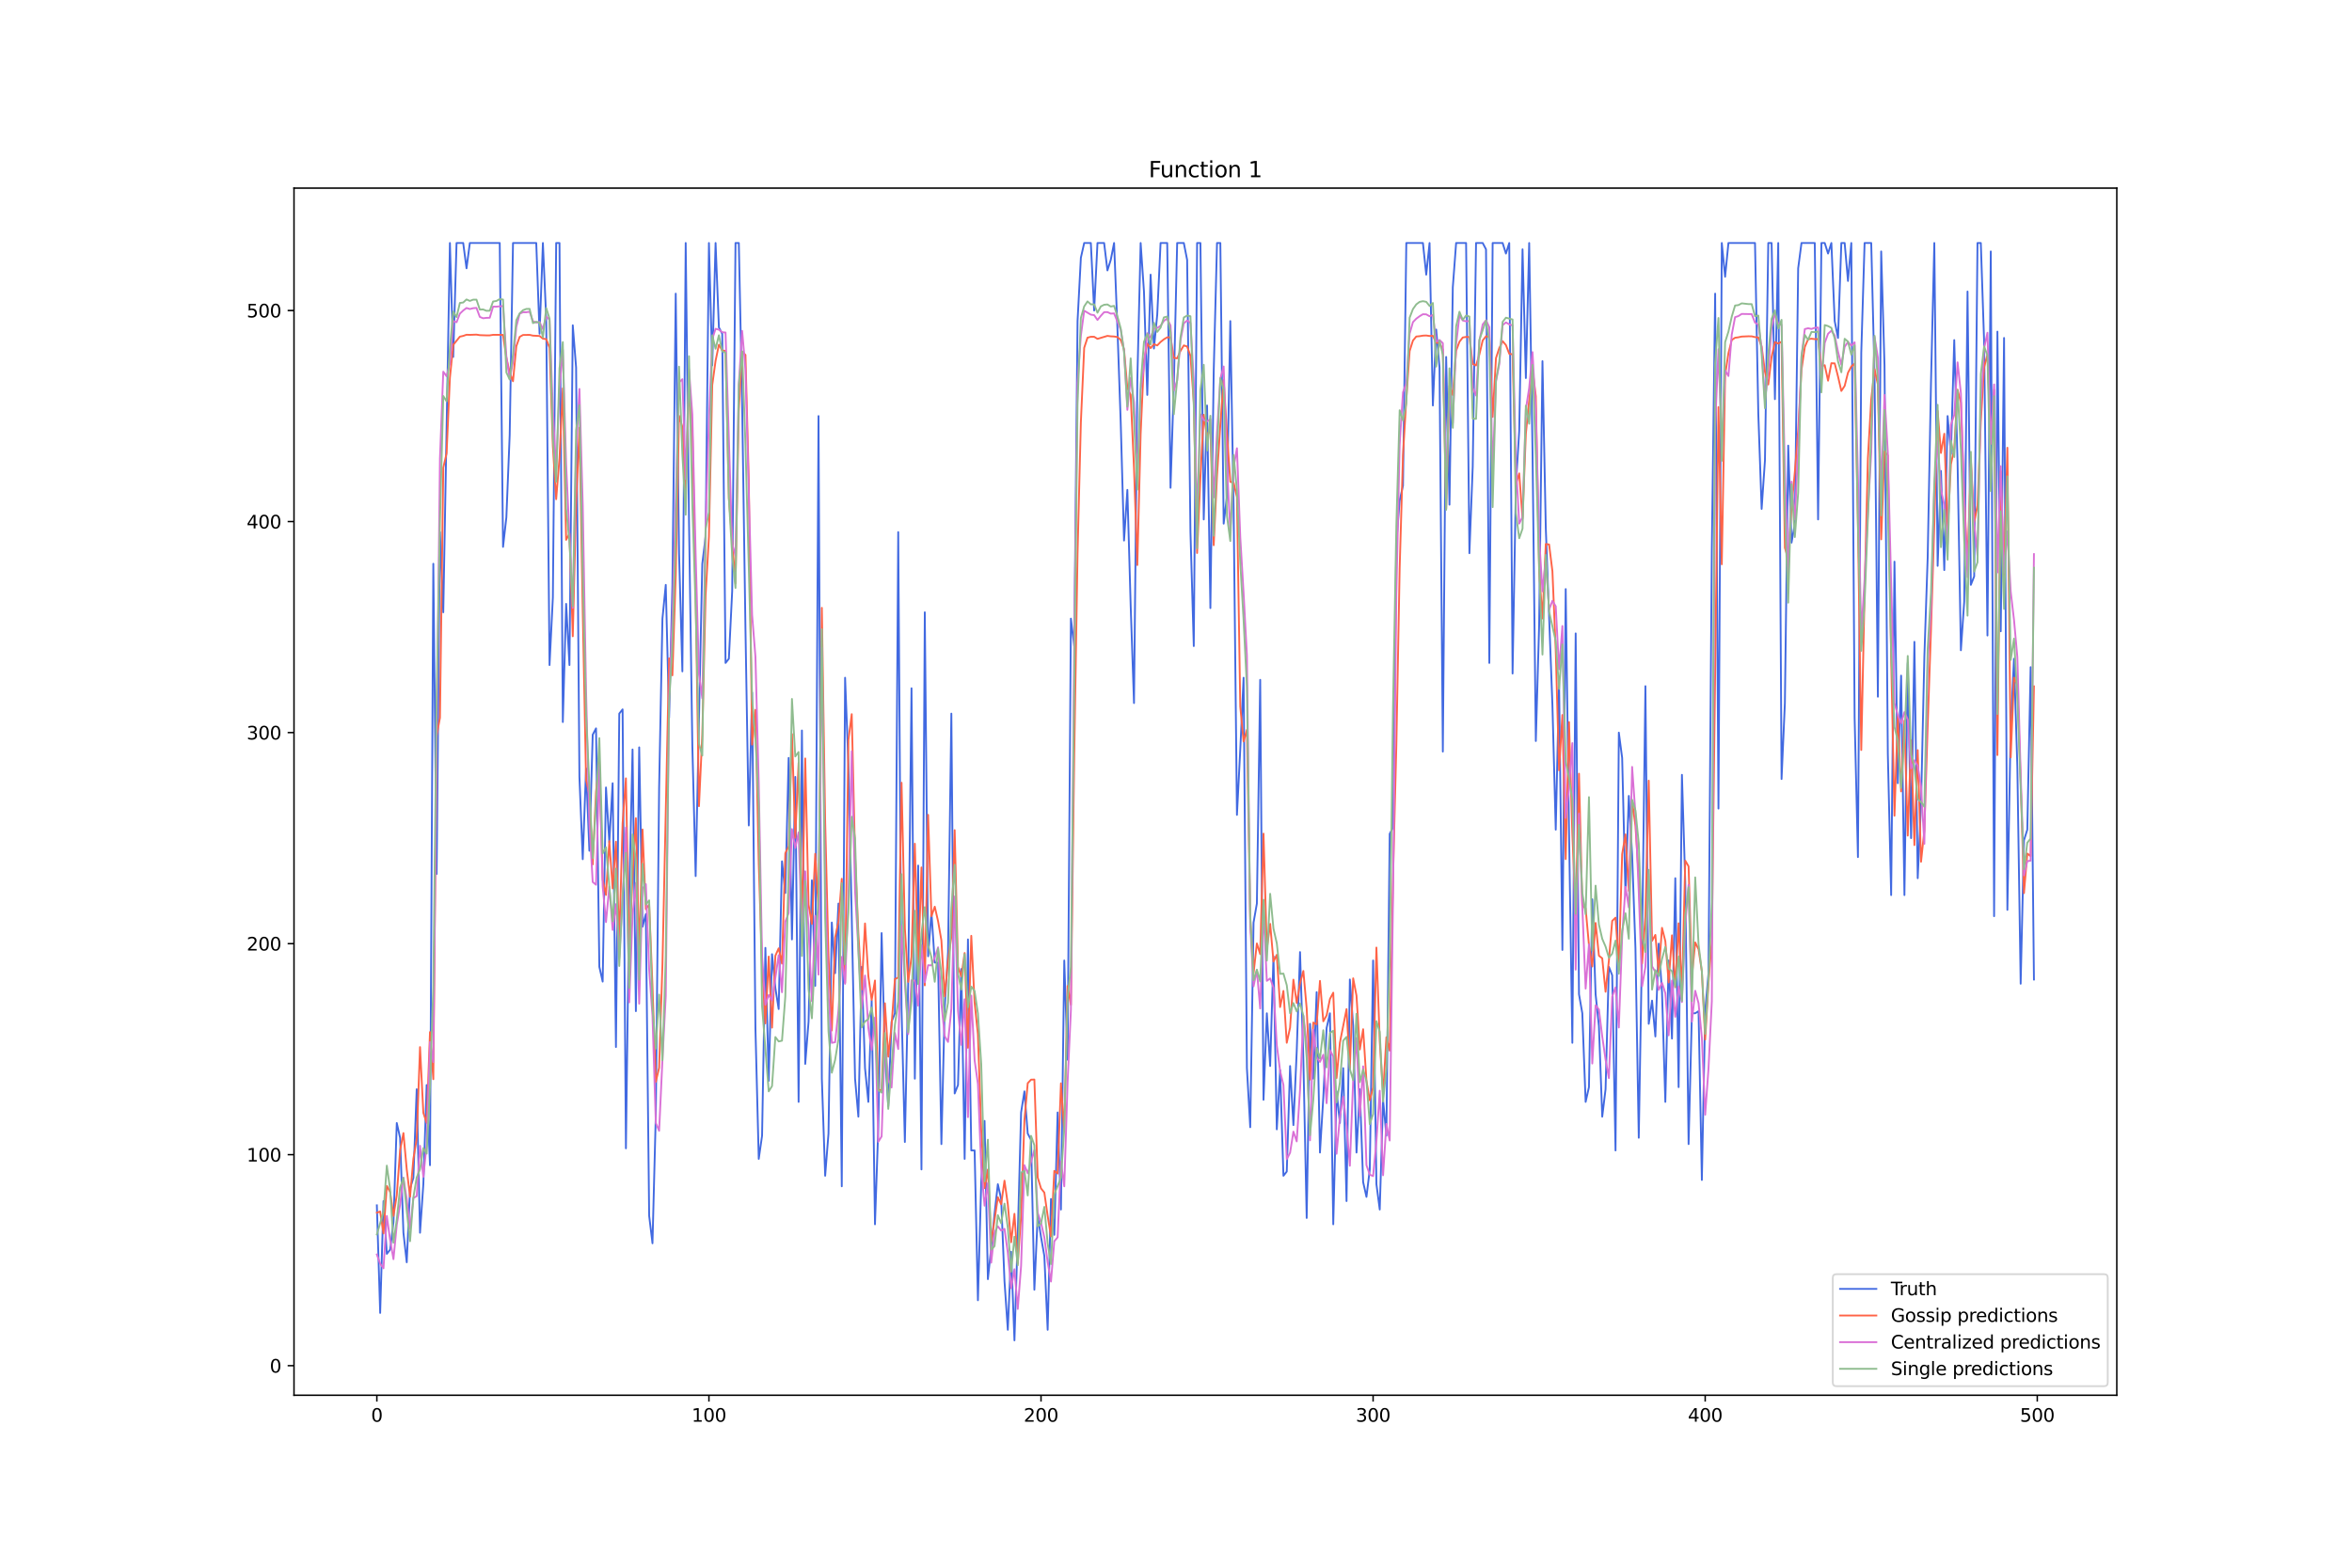 <?xml version="1.0" encoding="utf-8" standalone="no"?>
<!DOCTYPE svg PUBLIC "-//W3C//DTD SVG 1.1//EN"
  "http://www.w3.org/Graphics/SVG/1.1/DTD/svg11.dtd">
<svg xmlns:xlink="http://www.w3.org/1999/xlink" width="1296pt" height="864pt" viewBox="0 0 1296 864" xmlns="http://www.w3.org/2000/svg" version="1.1">
 <defs>
  <style type="text/css">*{stroke-linejoin: round; stroke-linecap: butt}</style>
 </defs>
 <g id="figure_1">
  <g id="patch_1">
   <path d="M 0 864 
L 1296 864 
L 1296 0 
L 0 0 
z
" style="fill: #ffffff"/>
  </g>
  <g id="axes_1">
   <g id="patch_2">
    <path d="M 162 768.96 
L 1166.4 768.96 
L 1166.4 103.68 
L 162 103.68 
z
" style="fill: #ffffff"/>
   </g>
   <g id="matplotlib.axis_1">
    <g id="xtick_1">
     <g id="line2d_1">
      <defs>
       <path id="m525e75e55e" d="M 0 0 
L 0 3.5 
" style="stroke: #000000; stroke-width: 0.8"/>
      </defs>
      <g>
       <use xlink:href="#m525e75e55e" x="207.655" y="768.96" style="stroke: #000000; stroke-width: 0.8"/>
      </g>
     </g>
     <g id="text_1">
      <!-- 0 -->
      <g transform="translate(204.473 783.558) scale(0.1 -0.1)">
       <defs>
        <path id="DejaVuSans-30" d="M 2034 4250 
Q 1547 4250 1301 3770 
Q 1056 3291 1056 2328 
Q 1056 1369 1301 889 
Q 1547 409 2034 409 
Q 2525 409 2770 889 
Q 3016 1369 3016 2328 
Q 3016 3291 2770 3770 
Q 2525 4250 2034 4250 
z
M 2034 4750 
Q 2819 4750 3233 4129 
Q 3647 3509 3647 2328 
Q 3647 1150 3233 529 
Q 2819 -91 2034 -91 
Q 1250 -91 836 529 
Q 422 1150 422 2328 
Q 422 3509 836 4129 
Q 1250 4750 2034 4750 
z
" transform="scale(0.016)"/>
       </defs>
       <use xlink:href="#DejaVuSans-30"/>
      </g>
     </g>
    </g>
    <g id="xtick_2">
     <g id="line2d_2">
      <g>
       <use xlink:href="#m525e75e55e" x="390.639" y="768.96" style="stroke: #000000; stroke-width: 0.8"/>
      </g>
     </g>
     <g id="text_2">
      <!-- 100 -->
      <g transform="translate(381.095 783.558) scale(0.1 -0.1)">
       <defs>
        <path id="DejaVuSans-31" d="M 794 531 
L 1825 531 
L 1825 4091 
L 703 3866 
L 703 4441 
L 1819 4666 
L 2450 4666 
L 2450 531 
L 3481 531 
L 3481 0 
L 794 0 
L 794 531 
z
" transform="scale(0.016)"/>
       </defs>
       <use xlink:href="#DejaVuSans-31"/>
       <use xlink:href="#DejaVuSans-30" x="63.623"/>
       <use xlink:href="#DejaVuSans-30" x="127.246"/>
      </g>
     </g>
    </g>
    <g id="xtick_3">
     <g id="line2d_3">
      <g>
       <use xlink:href="#m525e75e55e" x="573.623" y="768.96" style="stroke: #000000; stroke-width: 0.8"/>
      </g>
     </g>
     <g id="text_3">
      <!-- 200 -->
      <g transform="translate(564.079 783.558) scale(0.1 -0.1)">
       <defs>
        <path id="DejaVuSans-32" d="M 1228 531 
L 3431 531 
L 3431 0 
L 469 0 
L 469 531 
Q 828 903 1448 1529 
Q 2069 2156 2228 2338 
Q 2531 2678 2651 2914 
Q 2772 3150 2772 3378 
Q 2772 3750 2511 3984 
Q 2250 4219 1831 4219 
Q 1534 4219 1204 4116 
Q 875 4013 500 3803 
L 500 4441 
Q 881 4594 1212 4672 
Q 1544 4750 1819 4750 
Q 2544 4750 2975 4387 
Q 3406 4025 3406 3419 
Q 3406 3131 3298 2873 
Q 3191 2616 2906 2266 
Q 2828 2175 2409 1742 
Q 1991 1309 1228 531 
z
" transform="scale(0.016)"/>
       </defs>
       <use xlink:href="#DejaVuSans-32"/>
       <use xlink:href="#DejaVuSans-30" x="63.623"/>
       <use xlink:href="#DejaVuSans-30" x="127.246"/>
      </g>
     </g>
    </g>
    <g id="xtick_4">
     <g id="line2d_4">
      <g>
       <use xlink:href="#m525e75e55e" x="756.607" y="768.96" style="stroke: #000000; stroke-width: 0.8"/>
      </g>
     </g>
     <g id="text_4">
      <!-- 300 -->
      <g transform="translate(747.063 783.558) scale(0.1 -0.1)">
       <defs>
        <path id="DejaVuSans-33" d="M 2597 2516 
Q 3050 2419 3304 2112 
Q 3559 1806 3559 1356 
Q 3559 666 3084 287 
Q 2609 -91 1734 -91 
Q 1441 -91 1130 -33 
Q 819 25 488 141 
L 488 750 
Q 750 597 1062 519 
Q 1375 441 1716 441 
Q 2309 441 2620 675 
Q 2931 909 2931 1356 
Q 2931 1769 2642 2001 
Q 2353 2234 1838 2234 
L 1294 2234 
L 1294 2753 
L 1863 2753 
Q 2328 2753 2575 2939 
Q 2822 3125 2822 3475 
Q 2822 3834 2567 4026 
Q 2313 4219 1838 4219 
Q 1578 4219 1281 4162 
Q 984 4106 628 3988 
L 628 4550 
Q 988 4650 1302 4700 
Q 1616 4750 1894 4750 
Q 2613 4750 3031 4423 
Q 3450 4097 3450 3541 
Q 3450 3153 3228 2886 
Q 3006 2619 2597 2516 
z
" transform="scale(0.016)"/>
       </defs>
       <use xlink:href="#DejaVuSans-33"/>
       <use xlink:href="#DejaVuSans-30" x="63.623"/>
       <use xlink:href="#DejaVuSans-30" x="127.246"/>
      </g>
     </g>
    </g>
    <g id="xtick_5">
     <g id="line2d_5">
      <g>
       <use xlink:href="#m525e75e55e" x="939.591" y="768.96" style="stroke: #000000; stroke-width: 0.8"/>
      </g>
     </g>
     <g id="text_5">
      <!-- 400 -->
      <g transform="translate(930.047 783.558) scale(0.1 -0.1)">
       <defs>
        <path id="DejaVuSans-34" d="M 2419 4116 
L 825 1625 
L 2419 1625 
L 2419 4116 
z
M 2253 4666 
L 3047 4666 
L 3047 1625 
L 3713 1625 
L 3713 1100 
L 3047 1100 
L 3047 0 
L 2419 0 
L 2419 1100 
L 313 1100 
L 313 1709 
L 2253 4666 
z
" transform="scale(0.016)"/>
       </defs>
       <use xlink:href="#DejaVuSans-34"/>
       <use xlink:href="#DejaVuSans-30" x="63.623"/>
       <use xlink:href="#DejaVuSans-30" x="127.246"/>
      </g>
     </g>
    </g>
    <g id="xtick_6">
     <g id="line2d_6">
      <g>
       <use xlink:href="#m525e75e55e" x="1122.575" y="768.96" style="stroke: #000000; stroke-width: 0.8"/>
      </g>
     </g>
     <g id="text_6">
      <!-- 500 -->
      <g transform="translate(1113.032 783.558) scale(0.1 -0.1)">
       <defs>
        <path id="DejaVuSans-35" d="M 691 4666 
L 3169 4666 
L 3169 4134 
L 1269 4134 
L 1269 2991 
Q 1406 3038 1543 3061 
Q 1681 3084 1819 3084 
Q 2600 3084 3056 2656 
Q 3513 2228 3513 1497 
Q 3513 744 3044 326 
Q 2575 -91 1722 -91 
Q 1428 -91 1123 -41 
Q 819 9 494 109 
L 494 744 
Q 775 591 1075 516 
Q 1375 441 1709 441 
Q 2250 441 2565 725 
Q 2881 1009 2881 1497 
Q 2881 1984 2565 2268 
Q 2250 2553 1709 2553 
Q 1456 2553 1204 2497 
Q 953 2441 691 2322 
L 691 4666 
z
" transform="scale(0.016)"/>
       </defs>
       <use xlink:href="#DejaVuSans-35"/>
       <use xlink:href="#DejaVuSans-30" x="63.623"/>
       <use xlink:href="#DejaVuSans-30" x="127.246"/>
      </g>
     </g>
    </g>
   </g>
   <g id="matplotlib.axis_2">
    <g id="ytick_1">
     <g id="line2d_7">
      <defs>
       <path id="m685c426192" d="M 0 0 
L -3.5 0 
" style="stroke: #000000; stroke-width: 0.8"/>
      </defs>
      <g>
       <use xlink:href="#m685c426192" x="162" y="752.677" style="stroke: #000000; stroke-width: 0.8"/>
      </g>
     </g>
     <g id="text_7">
      <!-- 0 -->
      <g transform="translate(148.637 756.476) scale(0.1 -0.1)">
       <use xlink:href="#DejaVuSans-30"/>
      </g>
     </g>
    </g>
    <g id="ytick_2">
     <g id="line2d_8">
      <g>
       <use xlink:href="#m685c426192" x="162" y="636.369" style="stroke: #000000; stroke-width: 0.8"/>
      </g>
     </g>
     <g id="text_8">
      <!-- 100 -->
      <g transform="translate(135.912 640.168) scale(0.1 -0.1)">
       <use xlink:href="#DejaVuSans-31"/>
       <use xlink:href="#DejaVuSans-30" x="63.623"/>
       <use xlink:href="#DejaVuSans-30" x="127.246"/>
      </g>
     </g>
    </g>
    <g id="ytick_3">
     <g id="line2d_9">
      <g>
       <use xlink:href="#m685c426192" x="162" y="520.062" style="stroke: #000000; stroke-width: 0.8"/>
      </g>
     </g>
     <g id="text_9">
      <!-- 200 -->
      <g transform="translate(135.912 523.861) scale(0.1 -0.1)">
       <use xlink:href="#DejaVuSans-32"/>
       <use xlink:href="#DejaVuSans-30" x="63.623"/>
       <use xlink:href="#DejaVuSans-30" x="127.246"/>
      </g>
     </g>
    </g>
    <g id="ytick_4">
     <g id="line2d_10">
      <g>
       <use xlink:href="#m685c426192" x="162" y="403.754" style="stroke: #000000; stroke-width: 0.8"/>
      </g>
     </g>
     <g id="text_10">
      <!-- 300 -->
      <g transform="translate(135.912 407.553) scale(0.1 -0.1)">
       <use xlink:href="#DejaVuSans-33"/>
       <use xlink:href="#DejaVuSans-30" x="63.623"/>
       <use xlink:href="#DejaVuSans-30" x="127.246"/>
      </g>
     </g>
    </g>
    <g id="ytick_5">
     <g id="line2d_11">
      <g>
       <use xlink:href="#m685c426192" x="162" y="287.446" style="stroke: #000000; stroke-width: 0.8"/>
      </g>
     </g>
     <g id="text_11">
      <!-- 400 -->
      <g transform="translate(135.912 291.245) scale(0.1 -0.1)">
       <use xlink:href="#DejaVuSans-34"/>
       <use xlink:href="#DejaVuSans-30" x="63.623"/>
       <use xlink:href="#DejaVuSans-30" x="127.246"/>
      </g>
     </g>
    </g>
    <g id="ytick_6">
     <g id="line2d_12">
      <g>
       <use xlink:href="#m685c426192" x="162" y="171.138" style="stroke: #000000; stroke-width: 0.8"/>
      </g>
     </g>
     <g id="text_12">
      <!-- 500 -->
      <g transform="translate(135.912 174.938) scale(0.1 -0.1)">
       <use xlink:href="#DejaVuSans-35"/>
       <use xlink:href="#DejaVuSans-30" x="63.623"/>
       <use xlink:href="#DejaVuSans-30" x="127.246"/>
      </g>
     </g>
    </g>
   </g>
   <g id="line2d_13">
    <path d="M 207.655 664.283 
L 209.484 723.6 
L 211.314 661.957 
L 213.144 691.034 
L 214.974 688.708 
L 216.804 673.588 
L 218.634 618.923 
L 220.463 627.065 
L 222.293 679.403 
L 224.123 695.686 
L 225.953 654.978 
L 227.783 649.163 
L 229.613 600.314 
L 231.442 679.403 
L 233.272 652.652 
L 235.102 597.988 
L 236.932 642.185 
L 238.762 310.708 
L 240.592 481.68 
L 242.422 293.262 
L 244.251 337.458 
L 247.911 133.92 
L 249.741 196.726 
L 251.571 133.92 
L 255.23 133.92 
L 257.06 147.877 
L 258.89 133.92 
L 275.359 133.92 
L 277.189 301.403 
L 279.018 285.12 
L 280.848 239.76 
L 282.678 133.92 
L 295.487 133.92 
L 297.317 183.932 
L 299.147 133.92 
L 300.976 175.791 
L 302.806 366.535 
L 304.636 329.317 
L 306.466 133.92 
L 308.296 133.92 
L 310.126 397.938 
L 311.956 332.806 
L 313.785 366.535 
L 315.615 179.28 
L 317.445 202.542 
L 319.275 428.178 
L 321.105 473.538 
L 322.935 423.526 
L 324.764 468.886 
L 326.594 404.917 
L 328.424 401.428 
L 330.254 532.855 
L 332.084 540.997 
L 333.914 433.994 
L 335.743 464.234 
L 337.573 431.668 
L 339.403 577.052 
L 341.233 393.286 
L 343.063 390.96 
L 344.893 632.88 
L 346.723 493.311 
L 348.552 413.058 
L 350.382 557.28 
L 352.212 411.895 
L 354.042 510.757 
L 355.872 503.778 
L 357.702 670.098 
L 359.531 685.218 
L 361.361 614.271 
L 363.191 433.994 
L 365.021 340.948 
L 366.851 322.338 
L 368.681 395.612 
L 370.51 322.338 
L 372.34 161.834 
L 374.17 304.892 
L 376 370.025 
L 377.83 133.92 
L 379.66 287.446 
L 381.489 410.732 
L 383.319 482.843 
L 386.979 310.708 
L 388.809 295.588 
L 390.639 133.92 
L 392.469 201.378 
L 394.298 133.92 
L 396.128 180.443 
L 397.958 183.932 
L 399.788 365.372 
L 401.618 363.046 
L 403.448 325.828 
L 405.277 133.92 
L 407.107 133.92 
L 408.937 222.314 
L 410.767 346.763 
L 412.597 454.929 
L 414.427 381.655 
L 416.256 566.585 
L 418.086 638.695 
L 419.916 625.902 
L 421.746 522.388 
L 423.576 595.662 
L 425.406 525.877 
L 427.236 544.486 
L 429.065 556.117 
L 430.895 474.702 
L 432.725 492.148 
L 434.555 417.711 
L 436.385 517.735 
L 438.215 428.178 
L 440.044 607.292 
L 441.874 402.591 
L 443.704 586.357 
L 445.534 563.095 
L 447.364 485.169 
L 449.194 543.323 
L 451.023 229.292 
L 452.853 594.498 
L 454.683 648 
L 456.513 624.738 
L 458.343 508.431 
L 460.173 536.345 
L 462.003 497.963 
L 463.832 653.815 
L 465.662 373.514 
L 467.492 421.2 
L 469.322 504.942 
L 471.152 594.498 
L 472.982 615.434 
L 474.811 532.855 
L 476.641 588.683 
L 478.471 607.292 
L 480.301 551.465 
L 482.131 674.751 
L 483.961 621.249 
L 485.79 514.246 
L 487.62 581.705 
L 489.45 609.618 
L 491.28 563.095 
L 493.11 558.443 
L 494.94 293.262 
L 496.77 556.117 
L 498.599 629.391 
L 500.429 542.16 
L 502.259 379.329 
L 504.089 594.498 
L 505.919 477.028 
L 507.749 644.511 
L 509.578 337.458 
L 511.408 527.04 
L 513.238 502.615 
L 515.068 530.529 
L 516.898 530.529 
L 518.728 630.554 
L 520.557 554.954 
L 522.387 524.714 
L 524.217 393.286 
L 526.047 602.64 
L 527.877 597.988 
L 529.707 534.018 
L 531.536 638.695 
L 533.366 517.735 
L 535.196 634.043 
L 537.026 634.043 
L 538.856 716.622 
L 540.686 651.489 
L 542.516 617.76 
L 544.345 704.991 
L 546.175 687.545 
L 548.005 668.935 
L 549.835 652.652 
L 551.665 660.794 
L 553.495 706.154 
L 555.324 732.905 
L 557.154 689.871 
L 558.984 738.72 
L 560.814 680.566 
L 562.644 613.108 
L 564.474 601.477 
L 566.303 624.738 
L 568.133 628.228 
L 569.963 710.806 
L 571.793 670.098 
L 573.623 681.729 
L 575.453 692.197 
L 577.283 732.905 
L 579.112 660.794 
L 580.942 680.566 
L 582.772 613.108 
L 584.602 666.609 
L 586.432 529.366 
L 588.262 584.031 
L 590.091 340.948 
L 591.921 356.068 
L 593.751 176.954 
L 595.581 142.062 
L 597.411 133.92 
L 601.07 133.92 
L 602.9 171.138 
L 604.73 133.92 
L 608.39 133.92 
L 610.22 149.04 
L 612.05 143.225 
L 613.879 133.92 
L 615.709 180.443 
L 617.539 232.782 
L 619.369 297.914 
L 621.199 270 
L 623.029 333.969 
L 624.858 387.471 
L 626.688 209.52 
L 628.518 133.92 
L 630.348 160.671 
L 632.178 217.662 
L 634.008 151.366 
L 635.837 192.074 
L 637.667 173.465 
L 639.497 133.92 
L 643.157 133.92 
L 644.987 268.837 
L 646.817 211.846 
L 648.646 133.92 
L 652.306 133.92 
L 654.136 143.225 
L 655.966 293.262 
L 657.796 356.068 
L 659.625 133.92 
L 661.455 133.92 
L 663.285 286.283 
L 665.115 223.477 
L 666.945 335.132 
L 668.775 204.868 
L 670.604 133.92 
L 672.434 133.92 
L 674.264 288.609 
L 676.094 273.489 
L 677.924 176.954 
L 679.754 280.468 
L 681.583 449.114 
L 683.413 413.058 
L 685.243 373.514 
L 687.073 588.683 
L 688.903 621.249 
L 690.733 508.431 
L 692.563 497.963 
L 694.392 374.677 
L 696.222 606.129 
L 698.052 558.443 
L 699.882 587.52 
L 701.712 527.04 
L 703.542 622.412 
L 705.371 589.846 
L 707.201 648 
L 709.031 645.674 
L 710.861 587.52 
L 712.691 620.086 
L 714.521 579.378 
L 716.35 524.714 
L 718.18 584.031 
L 720.01 671.262 
L 721.84 564.258 
L 723.67 594.498 
L 725.5 546.812 
L 727.33 635.206 
L 729.159 604.966 
L 730.989 566.585 
L 732.819 558.443 
L 734.649 674.751 
L 736.479 601.477 
L 738.309 618.923 
L 740.138 588.683 
L 741.968 661.957 
L 743.798 539.834 
L 745.628 565.422 
L 747.458 635.206 
L 749.288 600.314 
L 751.117 651.489 
L 752.947 659.631 
L 754.777 644.511 
L 756.607 529.366 
L 758.437 652.652 
L 760.267 666.609 
L 762.097 606.129 
L 763.926 625.902 
L 765.756 459.582 
L 767.586 456.092 
L 769.416 299.077 
L 771.246 275.815 
L 773.076 267.674 
L 774.905 133.92 
L 784.055 133.92 
L 785.884 151.366 
L 787.714 133.92 
L 789.544 223.477 
L 791.374 181.606 
L 793.204 202.542 
L 795.034 414.222 
L 796.864 196.726 
L 798.693 278.142 
L 800.523 158.345 
L 802.353 133.92 
L 807.843 133.92 
L 809.672 304.892 
L 811.502 257.206 
L 813.332 133.92 
L 816.992 133.92 
L 818.822 137.409 
L 820.651 365.372 
L 822.481 133.92 
L 827.971 133.92 
L 829.801 139.735 
L 831.63 133.92 
L 833.46 371.188 
L 835.29 267.674 
L 837.12 237.434 
L 838.95 137.409 
L 840.78 208.357 
L 842.61 133.92 
L 844.439 247.902 
L 846.269 408.406 
L 848.099 344.437 
L 849.929 199.052 
L 851.759 290.935 
L 855.418 388.634 
L 857.248 457.255 
L 859.078 375.84 
L 860.908 523.551 
L 862.738 324.665 
L 864.568 458.418 
L 866.397 574.726 
L 868.227 349.089 
L 870.057 547.975 
L 871.887 558.443 
L 873.717 607.292 
L 875.547 599.151 
L 877.377 495.637 
L 879.206 547.975 
L 881.036 565.422 
L 882.866 615.434 
L 884.696 600.314 
L 886.526 532.855 
L 888.356 537.508 
L 890.185 634.043 
L 892.015 403.754 
L 893.845 417.711 
L 895.675 493.311 
L 897.505 438.646 
L 899.335 471.212 
L 901.164 522.388 
L 902.994 627.065 
L 904.824 520.062 
L 906.654 378.166 
L 908.484 564.258 
L 910.314 551.465 
L 912.144 571.237 
L 913.973 520.062 
L 915.803 546.812 
L 917.633 607.292 
L 919.463 529.366 
L 921.293 572.4 
L 923.123 484.006 
L 924.952 599.151 
L 926.782 427.015 
L 928.612 486.332 
L 930.442 630.554 
L 932.272 558.443 
L 934.102 558.443 
L 935.931 557.28 
L 937.761 650.326 
L 939.591 557.28 
L 941.421 536.345 
L 943.251 302.566 
L 945.081 161.834 
L 946.911 445.625 
L 948.74 133.92 
L 950.57 152.529 
L 952.4 133.92 
L 967.039 133.92 
L 968.869 228.129 
L 970.698 280.468 
L 972.528 253.717 
L 974.358 133.92 
L 976.188 133.92 
L 978.018 219.988 
L 979.848 133.92 
L 981.678 429.342 
L 983.507 387.471 
L 985.337 245.575 
L 987.167 299.077 
L 988.997 288.609 
L 990.827 147.877 
L 992.657 133.92 
L 999.976 133.92 
L 1001.806 286.283 
L 1003.636 133.92 
L 1005.465 133.92 
L 1007.295 139.735 
L 1009.125 133.92 
L 1010.955 176.954 
L 1012.785 186.258 
L 1014.615 133.92 
L 1016.444 133.92 
L 1018.274 154.855 
L 1020.104 133.92 
L 1021.934 395.612 
L 1023.764 472.375 
L 1025.594 194.4 
L 1027.424 133.92 
L 1031.083 133.92 
L 1032.913 207.194 
L 1034.743 383.982 
L 1036.573 138.572 
L 1038.403 201.378 
L 1040.232 415.385 
L 1042.062 493.311 
L 1043.892 309.545 
L 1045.722 431.668 
L 1047.552 372.351 
L 1049.382 493.311 
L 1051.211 365.372 
L 1053.041 461.908 
L 1054.871 353.742 
L 1056.701 484.006 
L 1058.531 443.298 
L 1060.361 361.883 
L 1062.191 307.218 
L 1064.02 210.683 
L 1065.85 133.92 
L 1067.68 311.871 
L 1069.51 259.532 
L 1071.34 314.197 
L 1073.17 229.292 
L 1074.999 250.228 
L 1076.829 187.422 
L 1078.659 254.88 
L 1080.489 358.394 
L 1082.319 331.643 
L 1084.149 160.671 
L 1085.978 322.338 
L 1087.808 317.686 
L 1089.638 133.92 
L 1091.468 133.92 
L 1093.298 188.585 
L 1095.128 350.252 
L 1096.958 138.572 
L 1098.787 504.942 
L 1100.617 182.769 
L 1102.447 347.926 
L 1104.277 186.258 
L 1106.107 501.452 
L 1107.937 400.265 
L 1109.766 363.046 
L 1111.596 422.363 
L 1113.426 542.16 
L 1115.256 463.071 
L 1117.086 457.255 
L 1118.916 367.698 
L 1120.745 539.834 
L 1120.745 539.834 
" clip-path="url(#p3bacdff1dc)" style="fill: none; stroke: #4169e1; stroke-linecap: square"/>
   </g>
   <g id="line2d_14">
    <path d="M 207.655 668.356 
L 209.484 667.702 
L 211.314 679.789 
L 213.144 653.608 
L 214.974 656.94 
L 216.804 670.149 
L 218.634 658.704 
L 220.463 633.933 
L 222.293 624.479 
L 224.123 644.465 
L 225.953 659.568 
L 227.783 638.627 
L 229.613 627.735 
L 231.442 577.079 
L 233.272 613.305 
L 235.102 618.864 
L 236.932 568.803 
L 238.762 594.784 
L 240.592 405.577 
L 242.422 395.572 
L 244.251 257.764 
L 246.081 249.883 
L 247.911 208.17 
L 249.741 190.049 
L 253.401 185.536 
L 255.23 185.129 
L 257.06 184.483 
L 258.89 184.554 
L 262.55 184.413 
L 264.38 184.714 
L 268.039 184.84 
L 269.869 184.829 
L 271.699 184.538 
L 277.189 184.556 
L 279.018 197.23 
L 280.848 205.105 
L 282.678 210.119 
L 284.508 190.815 
L 286.338 185.668 
L 288.168 184.623 
L 291.827 184.559 
L 293.657 184.973 
L 297.317 185.173 
L 299.147 186.641 
L 300.976 186.899 
L 302.806 191.565 
L 304.636 245.928 
L 306.466 275.127 
L 308.296 252.444 
L 310.126 214.025 
L 311.956 297.526 
L 313.785 294.089 
L 315.615 350.681 
L 317.445 277.803 
L 319.275 235.733 
L 321.105 336.891 
L 322.935 429.829 
L 324.764 437.959 
L 326.594 476.417 
L 328.424 436.396 
L 330.254 419.266 
L 332.084 484.811 
L 333.914 493.244 
L 335.743 463.566 
L 337.573 489.65 
L 339.403 463.876 
L 341.233 519.036 
L 343.063 453.654 
L 344.893 428.965 
L 346.723 523.945 
L 348.552 482.988 
L 350.382 450.96 
L 352.212 526.084 
L 354.042 457.147 
L 355.872 501.09 
L 357.702 498.58 
L 359.531 543.342 
L 361.361 596.256 
L 363.191 588.465 
L 365.021 531.583 
L 368.681 362.806 
L 370.51 372.192 
L 372.34 316.98 
L 374.17 229.16 
L 376 235.321 
L 377.83 269.964 
L 379.66 215.364 
L 381.489 235.684 
L 383.319 327.417 
L 385.149 444.314 
L 386.979 404.919 
L 388.809 327.883 
L 390.639 295.844 
L 392.469 212.206 
L 394.298 198.841 
L 396.128 189.994 
L 397.958 193.129 
L 399.788 193.419 
L 401.618 274.565 
L 405.277 321.498 
L 407.107 226.261 
L 408.937 193.826 
L 410.767 195.615 
L 412.597 265.005 
L 414.427 410.384 
L 416.256 391.2 
L 418.086 476.027 
L 419.916 532.244 
L 421.746 564.009 
L 423.576 527.188 
L 425.406 566.361 
L 427.236 526.76 
L 429.065 522.639 
L 430.895 531.094 
L 432.725 470.257 
L 434.555 466.463 
L 436.385 404.546 
L 438.215 461.714 
L 440.044 420.445 
L 441.874 511.06 
L 443.704 418.001 
L 445.534 498.569 
L 447.364 509.168 
L 449.194 470.559 
L 451.023 501.358 
L 452.853 334.99 
L 454.683 452.783 
L 456.513 526.738 
L 458.343 567.937 
L 460.173 516.727 
L 462.003 507.795 
L 463.832 484.336 
L 465.662 541.61 
L 467.492 407.787 
L 469.322 393.592 
L 471.152 471.239 
L 472.982 514.345 
L 474.811 545.429 
L 476.641 508.95 
L 478.471 537.947 
L 480.301 551.091 
L 482.131 540.378 
L 483.961 600.481 
L 485.79 600.977 
L 487.62 552.946 
L 489.45 582.382 
L 491.28 565.008 
L 493.11 539.578 
L 494.94 538.757 
L 496.77 431.377 
L 498.599 511.674 
L 500.429 541.161 
L 502.259 527.364 
L 504.089 464.994 
L 505.919 533.805 
L 507.749 478.064 
L 509.578 543.063 
L 511.408 449.079 
L 513.238 504.977 
L 515.068 499.692 
L 516.898 507.693 
L 518.728 518.28 
L 520.557 549.154 
L 522.387 529.311 
L 524.217 516.368 
L 526.047 457.521 
L 527.877 532.811 
L 529.707 538.146 
L 531.536 525.229 
L 533.366 577.449 
L 535.196 515.747 
L 537.026 552.467 
L 538.856 570.107 
L 540.686 623.092 
L 542.516 654.85 
L 544.345 644.583 
L 546.175 684.407 
L 548.005 672.505 
L 549.835 659.812 
L 551.665 663.701 
L 553.495 650.697 
L 555.324 663.707 
L 557.154 684.627 
L 558.984 668.957 
L 560.814 696.437 
L 562.644 670.423 
L 564.474 617.458 
L 566.303 596.978 
L 568.133 595.023 
L 569.963 594.956 
L 571.793 648.943 
L 573.623 654.978 
L 575.453 657.266 
L 577.283 670.081 
L 579.112 681.464 
L 580.942 645.296 
L 582.772 646.774 
L 584.602 597.047 
L 586.432 623.668 
L 588.262 543.408 
L 590.091 553.802 
L 591.921 416.201 
L 593.751 305.146 
L 595.581 232.796 
L 597.411 191.686 
L 599.241 186.105 
L 601.07 185.602 
L 602.9 185.597 
L 604.73 186.759 
L 610.22 185.114 
L 612.05 185.359 
L 613.879 185.45 
L 615.709 185.752 
L 617.539 187.29 
L 619.369 192.579 
L 621.199 213.949 
L 623.029 217.513 
L 624.858 258.015 
L 626.688 311.418 
L 628.518 239.049 
L 630.348 198.612 
L 632.178 189.366 
L 634.008 191.864 
L 635.837 189.691 
L 637.667 190.376 
L 639.497 188.473 
L 641.327 187.008 
L 643.157 185.909 
L 644.987 185.94 
L 646.817 197.229 
L 648.646 197.474 
L 650.476 193.396 
L 652.306 190.37 
L 654.136 190.962 
L 655.966 196.085 
L 657.796 221.761 
L 659.625 304.793 
L 661.455 262.786 
L 663.285 228.595 
L 665.115 241.055 
L 666.945 235.294 
L 668.775 300.479 
L 670.604 262.277 
L 672.434 233.928 
L 674.264 209.489 
L 676.094 238.841 
L 677.924 265.57 
L 679.754 266.014 
L 681.583 274.01 
L 683.413 389.438 
L 685.243 408.649 
L 687.073 402.188 
L 688.903 506.297 
L 690.733 536.391 
L 692.563 519.963 
L 694.392 525.848 
L 696.222 459.447 
L 698.052 522.994 
L 699.882 509.16 
L 701.712 529.921 
L 703.542 526.214 
L 705.371 555.023 
L 707.201 546.131 
L 709.031 574.705 
L 710.861 566.367 
L 712.691 539.915 
L 714.521 552.798 
L 716.35 541.8 
L 718.18 535.132 
L 720.01 555.862 
L 721.84 594.985 
L 723.67 563.555 
L 725.5 564.574 
L 727.33 540.596 
L 729.159 562.87 
L 730.989 559.614 
L 732.819 550.577 
L 734.649 547.103 
L 736.479 594.134 
L 738.309 574.631 
L 741.968 556.156 
L 743.798 588.882 
L 745.628 539.186 
L 747.458 548.775 
L 749.288 578.409 
L 751.117 567.234 
L 752.947 595.683 
L 754.777 606.409 
L 756.607 599.317 
L 758.437 522.223 
L 760.267 573.742 
L 762.097 603.257 
L 763.926 571.654 
L 765.756 579.054 
L 767.586 482.968 
L 769.416 410.896 
L 771.246 312.905 
L 773.076 250.849 
L 774.905 220.013 
L 776.735 193.491 
L 778.565 187.688 
L 780.395 185.466 
L 782.225 185.291 
L 784.055 184.977 
L 785.884 184.894 
L 787.714 185.174 
L 789.544 185.082 
L 791.374 188.86 
L 793.204 189.074 
L 795.034 192.6 
L 796.864 280.326 
L 798.693 212.63 
L 800.523 217.702 
L 802.353 193.309 
L 804.183 188.369 
L 806.013 185.993 
L 807.843 185.693 
L 809.672 185.744 
L 811.502 200.586 
L 813.332 201.415 
L 815.162 195.382 
L 816.992 187.647 
L 818.822 185.316 
L 820.651 185.732 
L 822.481 229.751 
L 824.311 197.379 
L 826.141 191.787 
L 827.971 188.016 
L 829.801 190.188 
L 831.63 195.002 
L 833.46 195.247 
L 835.29 266.867 
L 837.12 260.896 
L 838.95 285.887 
L 840.78 239.107 
L 842.61 220.56 
L 844.439 203.228 
L 846.269 218.395 
L 848.099 314.54 
L 849.929 340.909 
L 851.759 299.814 
L 853.589 300.086 
L 855.418 314.86 
L 857.248 358.364 
L 859.078 424.576 
L 860.908 394.045 
L 862.738 473.465 
L 864.568 397.971 
L 866.397 459.449 
L 868.227 504.449 
L 870.057 426.418 
L 871.887 499.18 
L 873.717 500.592 
L 875.547 520.897 
L 877.377 532.674 
L 879.206 508.667 
L 881.036 526.699 
L 882.866 528.166 
L 884.696 546.594 
L 886.526 529.446 
L 888.356 507.523 
L 890.185 505.742 
L 892.015 531.794 
L 893.845 470.735 
L 895.675 459.859 
L 897.505 491.013 
L 899.335 441.362 
L 901.164 455.059 
L 902.994 483.747 
L 904.824 531.027 
L 906.654 505.276 
L 908.484 430.234 
L 910.314 518.543 
L 912.144 515.258 
L 913.973 536.229 
L 915.803 511.363 
L 917.633 518.71 
L 919.463 541.461 
L 921.293 515.491 
L 923.123 544.092 
L 924.952 508.861 
L 926.782 547.071 
L 928.612 474.343 
L 930.442 477.471 
L 932.272 538.235 
L 934.102 519.409 
L 935.931 523.123 
L 937.761 535.452 
L 939.591 572.947 
L 941.421 541.579 
L 943.251 518.299 
L 946.911 224.343 
L 948.74 310.992 
L 950.57 206.719 
L 952.4 194.62 
L 954.23 187.363 
L 956.06 186.155 
L 957.89 185.889 
L 959.719 185.492 
L 963.379 185.341 
L 965.209 185.357 
L 967.039 185.788 
L 968.869 185.983 
L 970.698 190.971 
L 972.528 204.888 
L 974.358 211.916 
L 976.188 196.622 
L 978.018 188.562 
L 979.848 189.352 
L 981.678 188.311 
L 983.507 301.911 
L 985.337 308.106 
L 987.167 279.849 
L 988.997 260.03 
L 990.827 237.005 
L 992.657 203.791 
L 994.486 191.243 
L 996.316 186.935 
L 998.146 186.673 
L 999.976 186.905 
L 1001.806 186.882 
L 1003.636 201.807 
L 1005.465 201.263 
L 1007.295 209.796 
L 1009.125 200.173 
L 1010.955 200.264 
L 1012.785 207.496 
L 1014.615 215.466 
L 1016.444 212.678 
L 1018.274 205.438 
L 1020.104 201.982 
L 1021.934 200.373 
L 1023.764 289.21 
L 1025.594 413.348 
L 1027.424 326.34 
L 1029.253 252.543 
L 1031.083 220.097 
L 1032.913 203.443 
L 1034.743 211.905 
L 1036.573 297.262 
L 1038.403 248.797 
L 1040.232 250.965 
L 1042.062 362.49 
L 1043.892 449.583 
L 1045.722 394.412 
L 1047.552 436.174 
L 1049.382 397.123 
L 1051.211 460.536 
L 1053.041 407.903 
L 1054.871 465.766 
L 1056.701 413.427 
L 1058.531 474.945 
L 1060.361 457.545 
L 1062.191 400.07 
L 1064.02 346.964 
L 1065.85 289.364 
L 1067.68 226.497 
L 1069.51 249.649 
L 1071.34 239.063 
L 1073.17 292.311 
L 1074.999 255.855 
L 1076.829 247.279 
L 1078.659 214.772 
L 1080.489 221.848 
L 1082.319 274.686 
L 1084.149 310.385 
L 1085.978 252.979 
L 1087.808 287.843 
L 1089.638 278.654 
L 1091.468 232.341 
L 1093.298 202.33 
L 1095.128 195.417 
L 1096.958 244.428 
L 1098.787 214.87 
L 1100.617 416.135 
L 1102.447 259.833 
L 1104.277 317.974 
L 1106.107 246.765 
L 1107.937 417.424 
L 1109.766 373.482 
L 1111.596 377.649 
L 1113.426 430.336 
L 1115.256 492.226 
L 1117.086 470.393 
L 1118.916 471.851 
L 1120.745 378.259 
L 1120.745 378.259 
" clip-path="url(#p3bacdff1dc)" style="fill: none; stroke: #ff6347; stroke-linecap: square"/>
   </g>
   <g id="line2d_15">
    <path d="M 207.655 691.367 
L 209.484 696.461 
L 211.314 699.002 
L 213.144 670.144 
L 214.974 683.406 
L 216.804 693.967 
L 218.634 675.027 
L 220.463 663.821 
L 222.293 649.061 
L 224.123 660.847 
L 225.953 677.387 
L 227.783 660.247 
L 229.613 659.243 
L 231.442 631.492 
L 233.272 648.628 
L 235.102 630.723 
L 236.932 574.314 
L 238.762 585.388 
L 240.592 408.499 
L 242.422 252.76 
L 244.251 204.839 
L 246.081 207.368 
L 247.911 200.31 
L 249.741 176.918 
L 251.571 177.606 
L 253.401 172.866 
L 255.23 171.13 
L 257.06 169.739 
L 258.89 170.317 
L 260.72 169.852 
L 262.55 169.702 
L 264.38 174.656 
L 266.209 175.406 
L 268.039 175.178 
L 269.869 175.128 
L 271.699 168.987 
L 273.529 169.006 
L 277.189 168.647 
L 279.018 196.333 
L 280.848 208.971 
L 282.678 199.413 
L 284.508 180.144 
L 286.338 172.914 
L 288.168 172.094 
L 289.997 172.097 
L 291.827 171.784 
L 293.657 177.017 
L 295.487 177.791 
L 297.317 177.415 
L 299.147 181.346 
L 300.976 174.475 
L 302.806 176.169 
L 304.636 225.874 
L 306.466 258.74 
L 308.296 214 
L 310.126 192.733 
L 311.956 255.874 
L 315.615 334.998 
L 317.445 249.926 
L 319.275 214.362 
L 321.105 278.426 
L 322.935 380.737 
L 324.764 453.985 
L 326.594 486.109 
L 328.424 487.616 
L 330.254 421.519 
L 332.084 488.567 
L 333.914 508.209 
L 335.743 488.624 
L 337.573 512.51 
L 339.403 498.311 
L 341.233 527.859 
L 343.063 494.472 
L 344.893 456.054 
L 346.723 552.447 
L 348.552 504.322 
L 350.382 486.559 
L 352.212 553.149 
L 354.042 489.686 
L 355.872 487.274 
L 357.702 534.417 
L 359.531 559.915 
L 361.361 618.883 
L 363.191 623.213 
L 365.021 584.061 
L 366.851 548.917 
L 368.681 385.415 
L 370.51 340.636 
L 374.17 210.77 
L 376 208.992 
L 377.83 263.991 
L 379.66 203.651 
L 381.489 228.473 
L 383.319 305.397 
L 385.149 371.714 
L 386.979 384.868 
L 388.809 289.966 
L 390.639 231.609 
L 392.469 186.915 
L 394.298 181.207 
L 396.128 181.699 
L 397.958 183.1 
L 399.788 183.252 
L 403.448 299.695 
L 405.277 306.216 
L 407.107 211.623 
L 408.937 182.356 
L 410.767 203.511 
L 414.427 338.924 
L 416.256 361.909 
L 418.086 431.882 
L 419.916 527.069 
L 421.746 553.729 
L 423.576 548.353 
L 425.406 551.338 
L 429.065 526.409 
L 430.895 546.852 
L 432.725 507.973 
L 434.555 503.248 
L 436.385 456.932 
L 438.215 467.382 
L 440.044 458.752 
L 441.874 516.475 
L 443.704 480.185 
L 445.534 512.455 
L 447.364 551.779 
L 449.194 504.748 
L 451.023 537.138 
L 452.853 357.003 
L 454.683 485.117 
L 456.513 548.65 
L 458.343 574.742 
L 460.173 574.386 
L 462.003 556.95 
L 463.832 527.376 
L 465.662 542.207 
L 467.492 494.825 
L 469.322 414.018 
L 471.152 490.877 
L 474.811 555.786 
L 476.641 537.635 
L 478.471 566.452 
L 480.301 578.65 
L 482.131 560.772 
L 483.961 629.266 
L 485.79 626.32 
L 487.62 572.308 
L 489.45 595.146 
L 491.28 599.353 
L 493.11 569.283 
L 494.94 578.154 
L 496.77 510.27 
L 498.599 541.429 
L 500.429 569.928 
L 502.259 540.235 
L 504.089 540.491 
L 505.919 554.257 
L 507.749 520.818 
L 509.578 541.386 
L 511.408 531.962 
L 513.238 532.056 
L 515.068 527.735 
L 516.898 522.114 
L 518.728 553.003 
L 520.557 571.077 
L 522.387 574.247 
L 524.217 555.971 
L 526.047 494.111 
L 527.877 557.033 
L 529.707 575.865 
L 531.536 550.727 
L 533.366 615.699 
L 535.196 548.68 
L 537.026 584.31 
L 538.856 597.38 
L 540.686 643.659 
L 542.516 664.498 
L 544.345 652.064 
L 546.175 695.897 
L 548.005 679.17 
L 549.835 675.861 
L 551.665 678.215 
L 553.495 677.25 
L 555.324 690.284 
L 557.154 709.955 
L 558.984 699.505 
L 560.814 721.407 
L 562.644 697.681 
L 564.474 642.164 
L 566.303 646.616 
L 569.963 633.83 
L 571.793 668.431 
L 573.623 673.945 
L 575.453 681.921 
L 577.283 695.568 
L 579.112 706.314 
L 580.942 684.084 
L 582.772 681.91 
L 584.602 640.223 
L 586.432 653.825 
L 588.262 596.465 
L 590.091 556.57 
L 591.921 354.465 
L 593.751 210.928 
L 595.581 185.032 
L 597.411 171.235 
L 601.07 173.413 
L 602.9 173.68 
L 604.73 176.338 
L 606.56 174.076 
L 608.39 172.055 
L 610.22 172.006 
L 612.05 172.851 
L 613.879 172.725 
L 617.539 181.714 
L 619.369 193.151 
L 621.199 225.908 
L 623.029 208.237 
L 624.858 221.731 
L 626.688 263.001 
L 628.518 215.255 
L 630.348 201.679 
L 632.178 183.601 
L 634.008 186.081 
L 635.837 181.154 
L 637.667 180.771 
L 639.497 179.519 
L 641.327 176.889 
L 643.157 175.515 
L 644.987 179.431 
L 646.817 215.22 
L 648.646 209.647 
L 650.476 187.59 
L 652.306 178.187 
L 654.136 176.649 
L 655.966 177.982 
L 657.796 209.694 
L 659.625 284.528 
L 661.455 228.348 
L 663.285 231.485 
L 665.115 232.24 
L 666.945 231.047 
L 668.775 274.202 
L 670.604 238.136 
L 672.434 208.605 
L 674.264 201.973 
L 676.094 257.035 
L 677.924 292.81 
L 679.754 257.571 
L 681.583 247.038 
L 683.413 295.997 
L 685.243 326.955 
L 687.073 361.249 
L 688.903 509.715 
L 690.733 543.61 
L 692.563 534.72 
L 694.392 555.841 
L 696.222 501.458 
L 698.052 540.589 
L 699.882 539.257 
L 701.712 544.283 
L 703.542 576.033 
L 705.371 590.292 
L 707.201 597.971 
L 709.031 638.849 
L 710.861 635.317 
L 712.691 623.688 
L 714.521 629.064 
L 716.35 600.604 
L 718.18 559.869 
L 720.01 575.215 
L 721.84 628.462 
L 723.67 567.474 
L 725.5 582.774 
L 727.33 585.246 
L 729.159 581.306 
L 730.989 608.003 
L 732.819 578.822 
L 734.649 582.206 
L 736.479 635.885 
L 738.309 615.63 
L 740.138 604.368 
L 741.968 620.515 
L 743.798 642.486 
L 745.628 594.992 
L 747.458 572.042 
L 749.288 615.145 
L 751.117 587.682 
L 752.947 642.175 
L 754.777 647.403 
L 756.607 648.172 
L 758.437 629.111 
L 760.267 601.122 
L 762.097 647.733 
L 763.926 619.418 
L 765.756 628.58 
L 767.586 494.248 
L 769.416 327.431 
L 771.246 244.919 
L 773.076 216.221 
L 774.905 211.276 
L 776.735 183.893 
L 778.565 177.536 
L 780.395 175.647 
L 782.225 174.281 
L 784.055 173.179 
L 785.884 173.253 
L 787.714 174.291 
L 789.544 173.57 
L 791.374 188.242 
L 793.204 187.368 
L 795.034 189.151 
L 796.864 266.673 
L 798.693 213.939 
L 800.523 233.209 
L 802.353 189.774 
L 804.183 173.838 
L 806.013 176.635 
L 807.843 177.106 
L 809.672 176.894 
L 811.502 213.93 
L 813.332 217.979 
L 815.162 187.857 
L 816.992 178.793 
L 818.822 176.507 
L 820.651 180.347 
L 822.481 259.938 
L 824.311 210.359 
L 826.141 200.63 
L 827.971 179.229 
L 829.801 177.699 
L 831.63 178.777 
L 833.46 179.343 
L 835.29 254.966 
L 837.12 288.562 
L 838.95 284.964 
L 840.78 225.565 
L 842.61 213.738 
L 844.439 194.066 
L 846.269 226.333 
L 848.099 296.161 
L 849.929 325.922 
L 851.759 308.188 
L 853.589 336.034 
L 855.418 331.095 
L 857.248 334.159 
L 859.078 368.873 
L 860.908 345.015 
L 862.738 450.762 
L 864.568 434.381 
L 866.397 409.547 
L 868.227 534.406 
L 870.057 448.432 
L 871.887 499.816 
L 873.717 544.863 
L 875.547 520.47 
L 877.377 586.127 
L 879.206 554.04 
L 881.036 556.369 
L 882.866 571.246 
L 884.696 583.929 
L 886.526 594.182 
L 888.356 549.247 
L 890.185 544.162 
L 892.015 566.285 
L 893.845 516.165 
L 895.675 488.747 
L 897.505 500.16 
L 899.335 422.66 
L 901.164 448.597 
L 902.994 491.849 
L 904.824 543.586 
L 906.654 532.848 
L 908.484 481.757 
L 910.314 532.555 
L 912.144 535.691 
L 913.973 545.569 
L 915.803 541.64 
L 917.633 547.356 
L 919.463 570.608 
L 921.293 540.447 
L 923.123 560.411 
L 924.952 543.691 
L 926.782 552.273 
L 928.612 509.595 
L 930.442 487.727 
L 932.272 563.012 
L 934.102 546.041 
L 935.931 552.898 
L 937.761 571.888 
L 939.591 614.369 
L 941.421 588.878 
L 943.251 551.813 
L 945.081 235.316 
L 946.911 192.44 
L 948.74 247.532 
L 950.57 204.056 
L 952.4 207.243 
L 954.23 184.441 
L 956.06 174.795 
L 957.89 174.204 
L 959.719 173.016 
L 965.209 173.12 
L 967.039 177.781 
L 968.869 178.979 
L 970.698 191.444 
L 972.528 221.079 
L 974.358 204.155 
L 976.188 180.521 
L 978.018 173.119 
L 979.848 178.391 
L 981.678 179.049 
L 983.507 259.573 
L 985.337 316.16 
L 987.167 265.452 
L 988.997 286.358 
L 990.827 247.377 
L 992.657 196.699 
L 994.486 181.355 
L 996.316 180.904 
L 998.146 181.288 
L 999.976 180.669 
L 1001.806 180.463 
L 1003.636 209.533 
L 1005.465 188.963 
L 1007.295 183.929 
L 1009.125 182.28 
L 1010.955 184.793 
L 1012.785 193.873 
L 1014.615 201 
L 1016.444 191.141 
L 1018.274 188.435 
L 1020.104 190.46 
L 1021.934 188.654 
L 1023.764 262.799 
L 1025.594 349.771 
L 1027.424 319.207 
L 1029.253 282.433 
L 1031.083 249.467 
L 1032.913 185.596 
L 1034.743 197.093 
L 1036.573 271.158 
L 1038.403 217.654 
L 1040.232 249.415 
L 1042.062 321.391 
L 1043.892 387.532 
L 1045.722 394.105 
L 1047.552 398.685 
L 1049.382 392.482 
L 1051.211 396.562 
L 1053.041 423.551 
L 1054.871 419.007 
L 1056.701 422.114 
L 1058.531 433.391 
L 1060.361 465.059 
L 1062.191 365.465 
L 1064.02 336.154 
L 1065.85 268.515 
L 1067.68 243.207 
L 1069.51 269.736 
L 1071.34 278.426 
L 1073.17 300.018 
L 1074.999 234.12 
L 1076.829 228.684 
L 1078.659 199.695 
L 1080.489 216.66 
L 1082.319 275.49 
L 1084.149 318.11 
L 1085.978 255.829 
L 1087.808 288.605 
L 1089.638 305.981 
L 1091.468 222.836 
L 1093.298 191.853 
L 1095.128 183.374 
L 1096.958 244.614 
L 1098.787 211.873 
L 1100.617 315.522 
L 1102.447 256.928 
L 1104.277 315.608 
L 1106.107 292.736 
L 1107.937 326.045 
L 1109.766 341.723 
L 1111.596 362.088 
L 1113.426 426.139 
L 1115.256 482.41 
L 1117.086 474.604 
L 1118.916 474.348 
L 1120.745 305.386 
L 1120.745 305.386 
" clip-path="url(#p3bacdff1dc)" style="fill: none; stroke: #da70d6; stroke-linecap: square"/>
   </g>
   <g id="line2d_16">
    <path d="M 207.655 680.338 
L 211.314 667.888 
L 213.144 642.413 
L 214.974 655.479 
L 216.804 684.897 
L 218.634 672.245 
L 220.463 654.522 
L 222.293 649.166 
L 224.123 667.316 
L 225.953 684.066 
L 227.783 659.935 
L 229.613 648.916 
L 231.442 644.478 
L 233.272 632.72 
L 235.102 635.812 
L 236.932 599.247 
L 238.762 543.932 
L 240.592 384.563 
L 242.422 287.642 
L 244.251 218.269 
L 246.081 221.169 
L 247.911 191.462 
L 249.741 171.699 
L 251.571 174.753 
L 253.401 166.947 
L 255.23 166.729 
L 257.06 165.021 
L 258.89 165.846 
L 260.72 165.156 
L 262.55 165.126 
L 264.38 170.624 
L 266.209 170.548 
L 268.039 171.291 
L 269.869 171.241 
L 271.699 166.164 
L 273.529 165.863 
L 275.359 164.83 
L 277.189 165.079 
L 279.018 205.263 
L 280.848 209.156 
L 282.678 195.336 
L 284.508 176.475 
L 286.338 172.725 
L 288.168 170.973 
L 289.997 170.271 
L 291.827 170.221 
L 293.657 178.094 
L 295.487 177.338 
L 297.317 177.883 
L 299.147 185.869 
L 300.976 169.746 
L 302.806 175.618 
L 304.636 241.656 
L 306.466 265.568 
L 308.296 202.898 
L 310.126 188.538 
L 311.956 280.449 
L 313.785 298.665 
L 315.615 334.165 
L 317.445 237.248 
L 319.275 223.286 
L 321.105 315.81 
L 322.935 393.242 
L 326.594 473.003 
L 328.424 443.178 
L 330.254 406.796 
L 332.084 470.416 
L 333.914 466.956 
L 335.743 488.315 
L 337.573 507.783 
L 339.403 478.685 
L 341.233 532.377 
L 343.063 493.655 
L 344.893 469.972 
L 346.723 544.422 
L 348.552 459.897 
L 350.382 473.877 
L 352.212 539.893 
L 354.042 476.026 
L 355.872 498.5 
L 357.702 496.212 
L 359.531 555.092 
L 361.361 577.931 
L 363.191 548.157 
L 365.021 584.403 
L 366.851 526.776 
L 368.681 388.032 
L 370.51 355.069 
L 372.34 293.773 
L 374.17 202.081 
L 376 250.301 
L 377.83 283.69 
L 379.66 196.336 
L 381.489 278.064 
L 383.319 334.974 
L 385.149 409.906 
L 386.979 416.431 
L 388.809 291.477 
L 390.639 282.265 
L 392.469 184.793 
L 394.298 192.221 
L 396.128 184.774 
L 397.958 193.601 
L 399.788 194.432 
L 401.618 274.69 
L 403.448 306.198 
L 405.277 324.025 
L 407.107 212.159 
L 408.937 193.61 
L 410.767 245.219 
L 412.597 312.472 
L 414.427 384.725 
L 416.256 407.457 
L 418.086 444.128 
L 419.916 554.657 
L 423.576 601.5 
L 425.406 598.575 
L 427.236 571.531 
L 429.065 573.967 
L 430.895 573.563 
L 432.725 549.192 
L 434.555 479.353 
L 436.385 385.193 
L 438.215 416.896 
L 440.044 414.465 
L 441.874 526.852 
L 443.704 485.448 
L 445.534 545.22 
L 447.364 561.223 
L 449.194 525.051 
L 451.023 494.22 
L 452.853 346.84 
L 454.683 505.691 
L 456.513 568.407 
L 458.343 591.218 
L 460.173 584.11 
L 462.003 572.752 
L 463.832 486.777 
L 465.662 531.51 
L 467.492 502.989 
L 469.322 450.149 
L 471.152 462.054 
L 472.982 523.142 
L 474.811 566.221 
L 476.641 562.921 
L 478.471 561.704 
L 480.301 555.279 
L 482.131 568.54 
L 483.961 600.784 
L 485.79 602.183 
L 487.62 569.265 
L 489.45 611.138 
L 491.28 587.165 
L 493.11 564.878 
L 494.94 551.9 
L 496.77 481.808 
L 498.599 537.533 
L 500.429 568.937 
L 502.259 551.628 
L 504.089 501.948 
L 505.919 542.339 
L 507.749 514.422 
L 509.578 499.95 
L 511.408 521.058 
L 513.238 527.497 
L 515.068 541.094 
L 516.898 522.776 
L 518.728 536.055 
L 520.557 562.743 
L 522.387 552.602 
L 524.217 500.712 
L 526.047 476.642 
L 527.877 536.647 
L 529.707 545.39 
L 531.536 525.837 
L 533.366 555.146 
L 535.196 543.719 
L 537.026 546.265 
L 538.856 558.6 
L 540.686 586.556 
L 542.516 651.115 
L 544.345 628.12 
L 546.175 688.758 
L 548.005 686.802 
L 549.835 669.708 
L 551.665 674.181 
L 553.495 663.35 
L 555.324 676.549 
L 557.154 700.86 
L 558.984 681.605 
L 560.814 697.34 
L 562.644 646.196 
L 564.474 645.258 
L 566.303 658.861 
L 568.133 625.993 
L 569.963 631.174 
L 571.793 675.84 
L 573.623 674.246 
L 575.453 665.145 
L 577.283 685.26 
L 579.112 696.71 
L 580.942 658.256 
L 584.602 649.078 
L 586.432 622.336 
L 588.262 549.697 
L 590.091 532.852 
L 593.751 222.313 
L 595.581 175.223 
L 597.411 168.861 
L 599.241 166.111 
L 601.07 167.755 
L 602.9 167.737 
L 604.73 172.358 
L 606.56 168.892 
L 608.39 167.964 
L 610.22 167.791 
L 612.05 168.943 
L 613.879 168.581 
L 615.709 174.316 
L 617.539 180.971 
L 619.369 193.887 
L 621.199 224.102 
L 623.029 197.506 
L 624.858 231.068 
L 626.688 269.872 
L 628.518 212.024 
L 630.348 188.417 
L 632.178 184.014 
L 634.008 189.908 
L 635.837 177.867 
L 637.667 182.922 
L 639.497 180.562 
L 641.327 174.924 
L 643.157 174.461 
L 644.987 182.978 
L 646.817 228.322 
L 648.646 209.296 
L 650.476 185.928 
L 652.306 174.973 
L 654.136 173.922 
L 655.966 174.287 
L 657.796 223.443 
L 659.625 302.168 
L 661.455 214.767 
L 663.285 201.041 
L 665.115 248.334 
L 666.945 229.142 
L 668.775 295.276 
L 670.604 249.156 
L 672.434 208.422 
L 674.264 214.881 
L 676.094 284.348 
L 677.924 298.191 
L 679.754 250.77 
L 681.583 270.167 
L 683.413 310.229 
L 685.243 341.672 
L 687.073 378.605 
L 688.903 504.75 
L 690.733 540.232 
L 692.563 534.398 
L 694.392 540.933 
L 696.222 495.879 
L 698.052 529.416 
L 699.882 492.604 
L 701.712 511.809 
L 703.542 519.842 
L 705.371 536.734 
L 707.201 536.573 
L 709.031 542.976 
L 710.861 558.394 
L 712.691 552.806 
L 714.521 557.453 
L 716.35 553.045 
L 718.18 559.771 
L 720.01 583.038 
L 721.84 625.712 
L 723.67 605.784 
L 725.5 577.475 
L 727.33 583.435 
L 729.159 567.795 
L 730.989 588.296 
L 732.819 569.323 
L 734.649 568.066 
L 736.479 607.604 
L 738.309 596.656 
L 740.138 573.539 
L 741.968 571.449 
L 743.798 589.2 
L 745.628 595.316 
L 747.458 558.733 
L 749.288 596.421 
L 751.117 589.488 
L 752.947 595.76 
L 754.777 619.57 
L 756.607 614.031 
L 758.437 562.785 
L 760.267 568.656 
L 762.097 607.076 
L 763.926 588.699 
L 765.756 530.067 
L 767.586 389.087 
L 769.416 289.469 
L 771.246 226.093 
L 773.076 231.725 
L 774.905 222.261 
L 776.735 175.088 
L 778.565 170.335 
L 780.395 167.755 
L 782.225 166.374 
L 784.055 165.984 
L 785.884 166.348 
L 787.714 168.61 
L 789.544 166.99 
L 791.374 202.068 
L 793.204 187.817 
L 795.034 195.637 
L 796.864 280.992 
L 798.693 202.971 
L 800.523 235.785 
L 802.353 179.863 
L 804.183 171.807 
L 806.013 176.321 
L 807.843 173.874 
L 809.672 174.467 
L 811.502 230.741 
L 813.332 230.855 
L 815.162 187.339 
L 818.822 176.636 
L 820.651 187.785 
L 822.481 279.487 
L 824.311 209.484 
L 826.141 199.389 
L 827.971 177.408 
L 829.801 175.084 
L 833.46 176.08 
L 835.29 282.803 
L 837.12 296.639 
L 838.95 291.332 
L 840.78 223.569 
L 842.61 233.536 
L 844.439 201.12 
L 846.269 251.294 
L 848.099 312.894 
L 849.929 360.746 
L 851.759 305.831 
L 853.589 337.085 
L 857.248 353.388 
L 859.078 379.667 
L 860.908 355.171 
L 862.738 419.876 
L 864.568 428.537 
L 866.397 441.05 
L 868.227 503.642 
L 870.057 454.531 
L 871.887 491.98 
L 873.717 503.88 
L 875.547 439.315 
L 877.377 523.922 
L 879.206 488.112 
L 881.036 509.525 
L 882.866 517.413 
L 884.696 521.674 
L 886.526 527.757 
L 888.356 525.614 
L 890.185 518.381 
L 892.015 536.663 
L 893.845 512.998 
L 895.675 503.329 
L 897.505 517.362 
L 899.335 440.785 
L 901.164 446.669 
L 902.994 464.919 
L 904.824 515.6 
L 906.654 524.684 
L 908.484 479.383 
L 910.314 545.398 
L 912.144 534.655 
L 913.973 537.913 
L 915.803 528.505 
L 917.633 521.866 
L 919.463 533.785 
L 921.293 535.239 
L 923.123 543.713 
L 924.952 527.093 
L 926.782 551.628 
L 928.612 504.701 
L 930.442 488.927 
L 932.272 551.751 
L 934.102 483.559 
L 935.931 520.378 
L 937.761 535.345 
L 939.591 569.783 
L 941.421 539.372 
L 943.251 497.155 
L 945.081 200.095 
L 946.911 175.25 
L 948.74 253.969 
L 950.57 188.587 
L 952.4 182.792 
L 954.23 174.516 
L 956.06 168.381 
L 957.89 168.142 
L 959.719 167.174 
L 963.379 167.585 
L 965.209 167.594 
L 967.039 174.232 
L 968.869 173.904 
L 970.698 195.285 
L 972.528 224.972 
L 974.358 195.462 
L 976.188 175.749 
L 978.018 171.074 
L 979.848 181.062 
L 981.678 176.283 
L 983.507 283.115 
L 985.337 332.154 
L 987.167 266.889 
L 988.997 295.986 
L 990.827 271.616 
L 992.657 196.183 
L 994.486 184.598 
L 996.316 187.304 
L 998.146 182.941 
L 999.976 183.033 
L 1001.806 182.692 
L 1003.636 216.279 
L 1005.465 179.146 
L 1007.295 179.702 
L 1009.125 180.689 
L 1010.955 186.465 
L 1012.785 199.198 
L 1014.615 205.168 
L 1016.444 186.704 
L 1018.274 188.258 
L 1020.104 195.459 
L 1021.934 190.287 
L 1023.764 289.232 
L 1025.594 358.697 
L 1027.424 332.102 
L 1031.083 238.743 
L 1032.913 185.044 
L 1034.743 209.23 
L 1036.573 284.057 
L 1038.403 225.947 
L 1040.232 280.101 
L 1042.062 359.362 
L 1043.892 400.652 
L 1045.722 408.186 
L 1047.552 434.253 
L 1049.382 407 
L 1051.211 361.51 
L 1053.041 415.604 
L 1054.871 422.8 
L 1056.701 440.43 
L 1058.531 441.98 
L 1060.361 444.626 
L 1062.191 357.394 
L 1064.02 326.724 
L 1065.85 266.515 
L 1067.68 223.095 
L 1069.51 301.578 
L 1071.34 281.025 
L 1073.17 308.474 
L 1074.999 242.849 
L 1076.829 251.893 
L 1078.659 214.934 
L 1080.489 247.791 
L 1082.319 298.284 
L 1084.149 339.322 
L 1085.978 249.003 
L 1087.808 314.976 
L 1089.638 309.91 
L 1091.468 206.133 
L 1093.298 190.963 
L 1095.128 195.864 
L 1096.958 270.688 
L 1098.787 218.35 
L 1100.617 393.511 
L 1102.447 281.804 
L 1104.277 335.602 
L 1106.107 262.515 
L 1107.937 363.704 
L 1109.766 351.94 
L 1111.596 384.601 
L 1113.426 433.918 
L 1115.256 479.002 
L 1117.086 464.434 
L 1118.916 462.18 
L 1120.745 312.89 
L 1120.745 312.89 
" clip-path="url(#p3bacdff1dc)" style="fill: none; stroke: #8fbc8f; stroke-linecap: square"/>
   </g>
   <g id="patch_3">
    <path d="M 162 768.96 
L 162 103.68 
" style="fill: none; stroke: #000000; stroke-width: 0.8; stroke-linejoin: miter; stroke-linecap: square"/>
   </g>
   <g id="patch_4">
    <path d="M 1166.4 768.96 
L 1166.4 103.68 
" style="fill: none; stroke: #000000; stroke-width: 0.8; stroke-linejoin: miter; stroke-linecap: square"/>
   </g>
   <g id="patch_5">
    <path d="M 162 768.96 
L 1166.4 768.96 
" style="fill: none; stroke: #000000; stroke-width: 0.8; stroke-linejoin: miter; stroke-linecap: square"/>
   </g>
   <g id="patch_6">
    <path d="M 162 103.68 
L 1166.4 103.68 
" style="fill: none; stroke: #000000; stroke-width: 0.8; stroke-linejoin: miter; stroke-linecap: square"/>
   </g>
   <g id="text_13">
    <!-- Function 1 -->
    <g transform="translate(632.958 97.68) scale(0.12 -0.12)">
     <defs>
      <path id="DejaVuSans-46" d="M 628 4666 
L 3309 4666 
L 3309 4134 
L 1259 4134 
L 1259 2759 
L 3109 2759 
L 3109 2228 
L 1259 2228 
L 1259 0 
L 628 0 
L 628 4666 
z
" transform="scale(0.016)"/>
      <path id="DejaVuSans-75" d="M 544 1381 
L 544 3500 
L 1119 3500 
L 1119 1403 
Q 1119 906 1312 657 
Q 1506 409 1894 409 
Q 2359 409 2629 706 
Q 2900 1003 2900 1516 
L 2900 3500 
L 3475 3500 
L 3475 0 
L 2900 0 
L 2900 538 
Q 2691 219 2414 64 
Q 2138 -91 1772 -91 
Q 1169 -91 856 284 
Q 544 659 544 1381 
z
M 1991 3584 
L 1991 3584 
z
" transform="scale(0.016)"/>
      <path id="DejaVuSans-6e" d="M 3513 2113 
L 3513 0 
L 2938 0 
L 2938 2094 
Q 2938 2591 2744 2837 
Q 2550 3084 2163 3084 
Q 1697 3084 1428 2787 
Q 1159 2491 1159 1978 
L 1159 0 
L 581 0 
L 581 3500 
L 1159 3500 
L 1159 2956 
Q 1366 3272 1645 3428 
Q 1925 3584 2291 3584 
Q 2894 3584 3203 3211 
Q 3513 2838 3513 2113 
z
" transform="scale(0.016)"/>
      <path id="DejaVuSans-63" d="M 3122 3366 
L 3122 2828 
Q 2878 2963 2633 3030 
Q 2388 3097 2138 3097 
Q 1578 3097 1268 2742 
Q 959 2388 959 1747 
Q 959 1106 1268 751 
Q 1578 397 2138 397 
Q 2388 397 2633 464 
Q 2878 531 3122 666 
L 3122 134 
Q 2881 22 2623 -34 
Q 2366 -91 2075 -91 
Q 1284 -91 818 406 
Q 353 903 353 1747 
Q 353 2603 823 3093 
Q 1294 3584 2113 3584 
Q 2378 3584 2631 3529 
Q 2884 3475 3122 3366 
z
" transform="scale(0.016)"/>
      <path id="DejaVuSans-74" d="M 1172 4494 
L 1172 3500 
L 2356 3500 
L 2356 3053 
L 1172 3053 
L 1172 1153 
Q 1172 725 1289 603 
Q 1406 481 1766 481 
L 2356 481 
L 2356 0 
L 1766 0 
Q 1100 0 847 248 
Q 594 497 594 1153 
L 594 3053 
L 172 3053 
L 172 3500 
L 594 3500 
L 594 4494 
L 1172 4494 
z
" transform="scale(0.016)"/>
      <path id="DejaVuSans-69" d="M 603 3500 
L 1178 3500 
L 1178 0 
L 603 0 
L 603 3500 
z
M 603 4863 
L 1178 4863 
L 1178 4134 
L 603 4134 
L 603 4863 
z
" transform="scale(0.016)"/>
      <path id="DejaVuSans-6f" d="M 1959 3097 
Q 1497 3097 1228 2736 
Q 959 2375 959 1747 
Q 959 1119 1226 758 
Q 1494 397 1959 397 
Q 2419 397 2687 759 
Q 2956 1122 2956 1747 
Q 2956 2369 2687 2733 
Q 2419 3097 1959 3097 
z
M 1959 3584 
Q 2709 3584 3137 3096 
Q 3566 2609 3566 1747 
Q 3566 888 3137 398 
Q 2709 -91 1959 -91 
Q 1206 -91 779 398 
Q 353 888 353 1747 
Q 353 2609 779 3096 
Q 1206 3584 1959 3584 
z
" transform="scale(0.016)"/>
      <path id="DejaVuSans-20" transform="scale(0.016)"/>
     </defs>
     <use xlink:href="#DejaVuSans-46"/>
     <use xlink:href="#DejaVuSans-75" x="52.02"/>
     <use xlink:href="#DejaVuSans-6e" x="115.398"/>
     <use xlink:href="#DejaVuSans-63" x="178.777"/>
     <use xlink:href="#DejaVuSans-74" x="233.758"/>
     <use xlink:href="#DejaVuSans-69" x="272.967"/>
     <use xlink:href="#DejaVuSans-6f" x="300.75"/>
     <use xlink:href="#DejaVuSans-6e" x="361.932"/>
     <use xlink:href="#DejaVuSans-20" x="425.311"/>
     <use xlink:href="#DejaVuSans-31" x="457.098"/>
    </g>
   </g>
   <g id="legend_1">
    <g id="patch_7">
     <path d="M 1011.906 763.96 
L 1159.4 763.96 
Q 1161.4 763.96 1161.4 761.96 
L 1161.4 704.247 
Q 1161.4 702.247 1159.4 702.247 
L 1011.906 702.247 
Q 1009.906 702.247 1009.906 704.247 
L 1009.906 761.96 
Q 1009.906 763.96 1011.906 763.96 
z
" style="fill: #ffffff; opacity: 0.8; stroke: #cccccc; stroke-linejoin: miter"/>
    </g>
    <g id="line2d_17">
     <path d="M 1013.906 710.346 
L 1023.906 710.346 
L 1033.906 710.346 
" style="fill: none; stroke: #4169e1; stroke-linecap: square"/>
    </g>
    <g id="text_14">
     <!-- Truth -->
     <g transform="translate(1041.906 713.846) scale(0.1 -0.1)">
      <defs>
       <path id="DejaVuSans-54" d="M -19 4666 
L 3928 4666 
L 3928 4134 
L 2272 4134 
L 2272 0 
L 1638 0 
L 1638 4134 
L -19 4134 
L -19 4666 
z
" transform="scale(0.016)"/>
       <path id="DejaVuSans-72" d="M 2631 2963 
Q 2534 3019 2420 3045 
Q 2306 3072 2169 3072 
Q 1681 3072 1420 2755 
Q 1159 2438 1159 1844 
L 1159 0 
L 581 0 
L 581 3500 
L 1159 3500 
L 1159 2956 
Q 1341 3275 1631 3429 
Q 1922 3584 2338 3584 
Q 2397 3584 2469 3576 
Q 2541 3569 2628 3553 
L 2631 2963 
z
" transform="scale(0.016)"/>
       <path id="DejaVuSans-68" d="M 3513 2113 
L 3513 0 
L 2938 0 
L 2938 2094 
Q 2938 2591 2744 2837 
Q 2550 3084 2163 3084 
Q 1697 3084 1428 2787 
Q 1159 2491 1159 1978 
L 1159 0 
L 581 0 
L 581 4863 
L 1159 4863 
L 1159 2956 
Q 1366 3272 1645 3428 
Q 1925 3584 2291 3584 
Q 2894 3584 3203 3211 
Q 3513 2838 3513 2113 
z
" transform="scale(0.016)"/>
      </defs>
      <use xlink:href="#DejaVuSans-54"/>
      <use xlink:href="#DejaVuSans-72" x="46.334"/>
      <use xlink:href="#DejaVuSans-75" x="87.447"/>
      <use xlink:href="#DejaVuSans-74" x="150.826"/>
      <use xlink:href="#DejaVuSans-68" x="190.035"/>
     </g>
    </g>
    <g id="line2d_18">
     <path d="M 1013.906 725.024 
L 1023.906 725.024 
L 1033.906 725.024 
" style="fill: none; stroke: #ff6347; stroke-linecap: square"/>
    </g>
    <g id="text_15">
     <!-- Gossip predictions -->
     <g transform="translate(1041.906 728.524) scale(0.1 -0.1)">
      <defs>
       <path id="DejaVuSans-47" d="M 3809 666 
L 3809 1919 
L 2778 1919 
L 2778 2438 
L 4434 2438 
L 4434 434 
Q 4069 175 3628 42 
Q 3188 -91 2688 -91 
Q 1594 -91 976 548 
Q 359 1188 359 2328 
Q 359 3472 976 4111 
Q 1594 4750 2688 4750 
Q 3144 4750 3555 4637 
Q 3966 4525 4313 4306 
L 4313 3634 
Q 3963 3931 3569 4081 
Q 3175 4231 2741 4231 
Q 1884 4231 1454 3753 
Q 1025 3275 1025 2328 
Q 1025 1384 1454 906 
Q 1884 428 2741 428 
Q 3075 428 3337 486 
Q 3600 544 3809 666 
z
" transform="scale(0.016)"/>
       <path id="DejaVuSans-73" d="M 2834 3397 
L 2834 2853 
Q 2591 2978 2328 3040 
Q 2066 3103 1784 3103 
Q 1356 3103 1142 2972 
Q 928 2841 928 2578 
Q 928 2378 1081 2264 
Q 1234 2150 1697 2047 
L 1894 2003 
Q 2506 1872 2764 1633 
Q 3022 1394 3022 966 
Q 3022 478 2636 193 
Q 2250 -91 1575 -91 
Q 1294 -91 989 -36 
Q 684 19 347 128 
L 347 722 
Q 666 556 975 473 
Q 1284 391 1588 391 
Q 1994 391 2212 530 
Q 2431 669 2431 922 
Q 2431 1156 2273 1281 
Q 2116 1406 1581 1522 
L 1381 1569 
Q 847 1681 609 1914 
Q 372 2147 372 2553 
Q 372 3047 722 3315 
Q 1072 3584 1716 3584 
Q 2034 3584 2315 3537 
Q 2597 3491 2834 3397 
z
" transform="scale(0.016)"/>
       <path id="DejaVuSans-70" d="M 1159 525 
L 1159 -1331 
L 581 -1331 
L 581 3500 
L 1159 3500 
L 1159 2969 
Q 1341 3281 1617 3432 
Q 1894 3584 2278 3584 
Q 2916 3584 3314 3078 
Q 3713 2572 3713 1747 
Q 3713 922 3314 415 
Q 2916 -91 2278 -91 
Q 1894 -91 1617 61 
Q 1341 213 1159 525 
z
M 3116 1747 
Q 3116 2381 2855 2742 
Q 2594 3103 2138 3103 
Q 1681 3103 1420 2742 
Q 1159 2381 1159 1747 
Q 1159 1113 1420 752 
Q 1681 391 2138 391 
Q 2594 391 2855 752 
Q 3116 1113 3116 1747 
z
" transform="scale(0.016)"/>
       <path id="DejaVuSans-65" d="M 3597 1894 
L 3597 1613 
L 953 1613 
Q 991 1019 1311 708 
Q 1631 397 2203 397 
Q 2534 397 2845 478 
Q 3156 559 3463 722 
L 3463 178 
Q 3153 47 2828 -22 
Q 2503 -91 2169 -91 
Q 1331 -91 842 396 
Q 353 884 353 1716 
Q 353 2575 817 3079 
Q 1281 3584 2069 3584 
Q 2775 3584 3186 3129 
Q 3597 2675 3597 1894 
z
M 3022 2063 
Q 3016 2534 2758 2815 
Q 2500 3097 2075 3097 
Q 1594 3097 1305 2825 
Q 1016 2553 972 2059 
L 3022 2063 
z
" transform="scale(0.016)"/>
       <path id="DejaVuSans-64" d="M 2906 2969 
L 2906 4863 
L 3481 4863 
L 3481 0 
L 2906 0 
L 2906 525 
Q 2725 213 2448 61 
Q 2172 -91 1784 -91 
Q 1150 -91 751 415 
Q 353 922 353 1747 
Q 353 2572 751 3078 
Q 1150 3584 1784 3584 
Q 2172 3584 2448 3432 
Q 2725 3281 2906 2969 
z
M 947 1747 
Q 947 1113 1208 752 
Q 1469 391 1925 391 
Q 2381 391 2643 752 
Q 2906 1113 2906 1747 
Q 2906 2381 2643 2742 
Q 2381 3103 1925 3103 
Q 1469 3103 1208 2742 
Q 947 2381 947 1747 
z
" transform="scale(0.016)"/>
      </defs>
      <use xlink:href="#DejaVuSans-47"/>
      <use xlink:href="#DejaVuSans-6f" x="77.49"/>
      <use xlink:href="#DejaVuSans-73" x="138.672"/>
      <use xlink:href="#DejaVuSans-73" x="190.771"/>
      <use xlink:href="#DejaVuSans-69" x="242.871"/>
      <use xlink:href="#DejaVuSans-70" x="270.654"/>
      <use xlink:href="#DejaVuSans-20" x="334.131"/>
      <use xlink:href="#DejaVuSans-70" x="365.918"/>
      <use xlink:href="#DejaVuSans-72" x="429.395"/>
      <use xlink:href="#DejaVuSans-65" x="468.258"/>
      <use xlink:href="#DejaVuSans-64" x="529.781"/>
      <use xlink:href="#DejaVuSans-69" x="593.258"/>
      <use xlink:href="#DejaVuSans-63" x="621.041"/>
      <use xlink:href="#DejaVuSans-74" x="676.021"/>
      <use xlink:href="#DejaVuSans-69" x="715.23"/>
      <use xlink:href="#DejaVuSans-6f" x="743.014"/>
      <use xlink:href="#DejaVuSans-6e" x="804.195"/>
      <use xlink:href="#DejaVuSans-73" x="867.574"/>
     </g>
    </g>
    <g id="line2d_19">
     <path d="M 1013.906 739.702 
L 1023.906 739.702 
L 1033.906 739.702 
" style="fill: none; stroke: #da70d6; stroke-linecap: square"/>
    </g>
    <g id="text_16">
     <!-- Centralized predictions -->
     <g transform="translate(1041.906 743.202) scale(0.1 -0.1)">
      <defs>
       <path id="DejaVuSans-43" d="M 4122 4306 
L 4122 3641 
Q 3803 3938 3442 4084 
Q 3081 4231 2675 4231 
Q 1875 4231 1450 3742 
Q 1025 3253 1025 2328 
Q 1025 1406 1450 917 
Q 1875 428 2675 428 
Q 3081 428 3442 575 
Q 3803 722 4122 1019 
L 4122 359 
Q 3791 134 3420 21 
Q 3050 -91 2638 -91 
Q 1578 -91 968 557 
Q 359 1206 359 2328 
Q 359 3453 968 4101 
Q 1578 4750 2638 4750 
Q 3056 4750 3426 4639 
Q 3797 4528 4122 4306 
z
" transform="scale(0.016)"/>
       <path id="DejaVuSans-61" d="M 2194 1759 
Q 1497 1759 1228 1600 
Q 959 1441 959 1056 
Q 959 750 1161 570 
Q 1363 391 1709 391 
Q 2188 391 2477 730 
Q 2766 1069 2766 1631 
L 2766 1759 
L 2194 1759 
z
M 3341 1997 
L 3341 0 
L 2766 0 
L 2766 531 
Q 2569 213 2275 61 
Q 1981 -91 1556 -91 
Q 1019 -91 701 211 
Q 384 513 384 1019 
Q 384 1609 779 1909 
Q 1175 2209 1959 2209 
L 2766 2209 
L 2766 2266 
Q 2766 2663 2505 2880 
Q 2244 3097 1772 3097 
Q 1472 3097 1187 3025 
Q 903 2953 641 2809 
L 641 3341 
Q 956 3463 1253 3523 
Q 1550 3584 1831 3584 
Q 2591 3584 2966 3190 
Q 3341 2797 3341 1997 
z
" transform="scale(0.016)"/>
       <path id="DejaVuSans-6c" d="M 603 4863 
L 1178 4863 
L 1178 0 
L 603 0 
L 603 4863 
z
" transform="scale(0.016)"/>
       <path id="DejaVuSans-7a" d="M 353 3500 
L 3084 3500 
L 3084 2975 
L 922 459 
L 3084 459 
L 3084 0 
L 275 0 
L 275 525 
L 2438 3041 
L 353 3041 
L 353 3500 
z
" transform="scale(0.016)"/>
      </defs>
      <use xlink:href="#DejaVuSans-43"/>
      <use xlink:href="#DejaVuSans-65" x="69.824"/>
      <use xlink:href="#DejaVuSans-6e" x="131.348"/>
      <use xlink:href="#DejaVuSans-74" x="194.727"/>
      <use xlink:href="#DejaVuSans-72" x="233.936"/>
      <use xlink:href="#DejaVuSans-61" x="275.049"/>
      <use xlink:href="#DejaVuSans-6c" x="336.328"/>
      <use xlink:href="#DejaVuSans-69" x="364.111"/>
      <use xlink:href="#DejaVuSans-7a" x="391.895"/>
      <use xlink:href="#DejaVuSans-65" x="444.385"/>
      <use xlink:href="#DejaVuSans-64" x="505.908"/>
      <use xlink:href="#DejaVuSans-20" x="569.385"/>
      <use xlink:href="#DejaVuSans-70" x="601.172"/>
      <use xlink:href="#DejaVuSans-72" x="664.648"/>
      <use xlink:href="#DejaVuSans-65" x="703.512"/>
      <use xlink:href="#DejaVuSans-64" x="765.035"/>
      <use xlink:href="#DejaVuSans-69" x="828.512"/>
      <use xlink:href="#DejaVuSans-63" x="856.295"/>
      <use xlink:href="#DejaVuSans-74" x="911.275"/>
      <use xlink:href="#DejaVuSans-69" x="950.484"/>
      <use xlink:href="#DejaVuSans-6f" x="978.268"/>
      <use xlink:href="#DejaVuSans-6e" x="1039.449"/>
      <use xlink:href="#DejaVuSans-73" x="1102.828"/>
     </g>
    </g>
    <g id="line2d_20">
     <path d="M 1013.906 754.38 
L 1023.906 754.38 
L 1033.906 754.38 
" style="fill: none; stroke: #8fbc8f; stroke-linecap: square"/>
    </g>
    <g id="text_17">
     <!-- Single predictions -->
     <g transform="translate(1041.906 757.88) scale(0.1 -0.1)">
      <defs>
       <path id="DejaVuSans-53" d="M 3425 4513 
L 3425 3897 
Q 3066 4069 2747 4153 
Q 2428 4238 2131 4238 
Q 1616 4238 1336 4038 
Q 1056 3838 1056 3469 
Q 1056 3159 1242 3001 
Q 1428 2844 1947 2747 
L 2328 2669 
Q 3034 2534 3370 2195 
Q 3706 1856 3706 1288 
Q 3706 609 3251 259 
Q 2797 -91 1919 -91 
Q 1588 -91 1214 -16 
Q 841 59 441 206 
L 441 856 
Q 825 641 1194 531 
Q 1563 422 1919 422 
Q 2459 422 2753 634 
Q 3047 847 3047 1241 
Q 3047 1584 2836 1778 
Q 2625 1972 2144 2069 
L 1759 2144 
Q 1053 2284 737 2584 
Q 422 2884 422 3419 
Q 422 4038 858 4394 
Q 1294 4750 2059 4750 
Q 2388 4750 2728 4690 
Q 3069 4631 3425 4513 
z
" transform="scale(0.016)"/>
       <path id="DejaVuSans-67" d="M 2906 1791 
Q 2906 2416 2648 2759 
Q 2391 3103 1925 3103 
Q 1463 3103 1205 2759 
Q 947 2416 947 1791 
Q 947 1169 1205 825 
Q 1463 481 1925 481 
Q 2391 481 2648 825 
Q 2906 1169 2906 1791 
z
M 3481 434 
Q 3481 -459 3084 -895 
Q 2688 -1331 1869 -1331 
Q 1566 -1331 1297 -1286 
Q 1028 -1241 775 -1147 
L 775 -588 
Q 1028 -725 1275 -790 
Q 1522 -856 1778 -856 
Q 2344 -856 2625 -561 
Q 2906 -266 2906 331 
L 2906 616 
Q 2728 306 2450 153 
Q 2172 0 1784 0 
Q 1141 0 747 490 
Q 353 981 353 1791 
Q 353 2603 747 3093 
Q 1141 3584 1784 3584 
Q 2172 3584 2450 3431 
Q 2728 3278 2906 2969 
L 2906 3500 
L 3481 3500 
L 3481 434 
z
" transform="scale(0.016)"/>
      </defs>
      <use xlink:href="#DejaVuSans-53"/>
      <use xlink:href="#DejaVuSans-69" x="63.477"/>
      <use xlink:href="#DejaVuSans-6e" x="91.26"/>
      <use xlink:href="#DejaVuSans-67" x="154.639"/>
      <use xlink:href="#DejaVuSans-6c" x="218.115"/>
      <use xlink:href="#DejaVuSans-65" x="245.898"/>
      <use xlink:href="#DejaVuSans-20" x="307.422"/>
      <use xlink:href="#DejaVuSans-70" x="339.209"/>
      <use xlink:href="#DejaVuSans-72" x="402.686"/>
      <use xlink:href="#DejaVuSans-65" x="441.549"/>
      <use xlink:href="#DejaVuSans-64" x="503.072"/>
      <use xlink:href="#DejaVuSans-69" x="566.549"/>
      <use xlink:href="#DejaVuSans-63" x="594.332"/>
      <use xlink:href="#DejaVuSans-74" x="649.312"/>
      <use xlink:href="#DejaVuSans-69" x="688.521"/>
      <use xlink:href="#DejaVuSans-6f" x="716.305"/>
      <use xlink:href="#DejaVuSans-6e" x="777.486"/>
      <use xlink:href="#DejaVuSans-73" x="840.865"/>
     </g>
    </g>
   </g>
  </g>
 </g>
 <defs>
  <clipPath id="p3bacdff1dc">
   <rect x="162" y="103.68" width="1004.4" height="665.28"/>
  </clipPath>
 </defs>
</svg>
